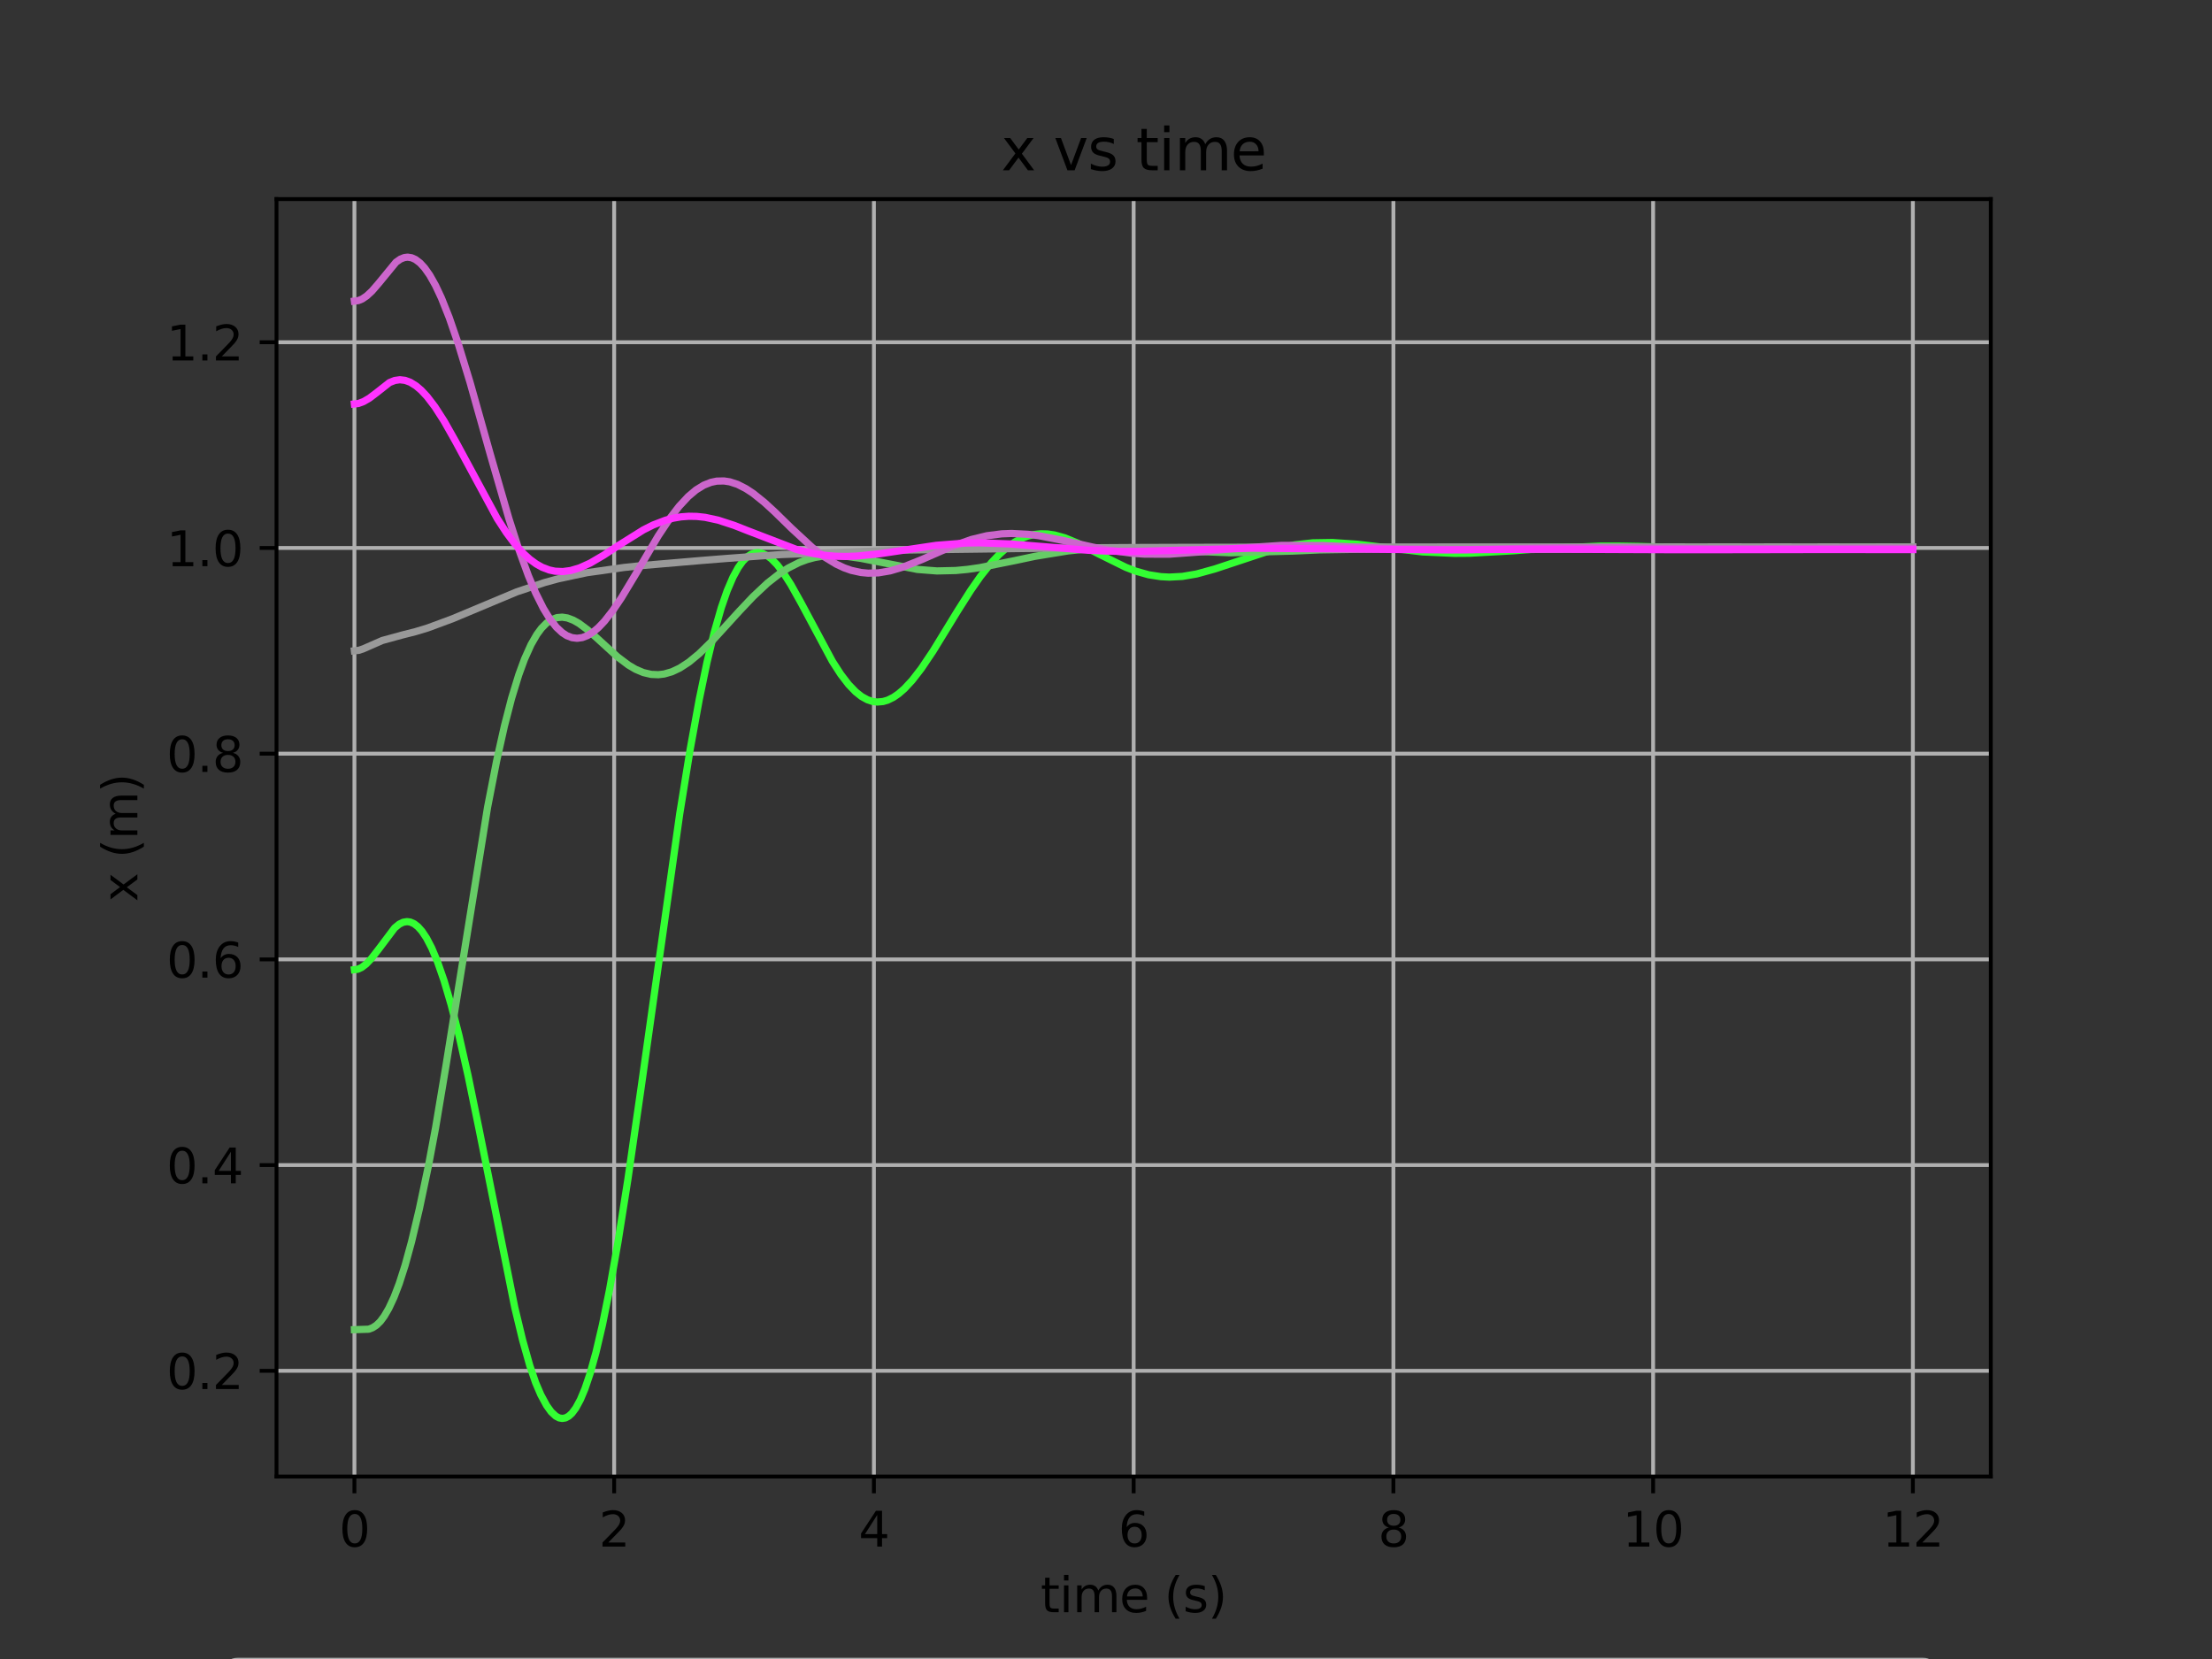 <?xml version="1.0" encoding="utf-8" standalone="no"?>
<!DOCTYPE svg PUBLIC "-//W3C//DTD SVG 1.1//EN"
  "http://www.w3.org/Graphics/SVG/1.1/DTD/svg11.dtd">
<svg xmlns:xlink="http://www.w3.org/1999/xlink" width="460.8pt" height="345.6pt" viewBox="0 0 460.8 345.6" xmlns="http://www.w3.org/2000/svg" version="1.1">
 <rect x="0" y="0" width="460.8" height="345.6" fill="#333333" stroke="none"/>
 <defs>
  <style type="text/css">*{stroke-linejoin: round; stroke-linecap: butt}</style>
 </defs>
 <g id="figure_1">
  <g id="patch_1">
   <path d="M 0 345.6 
L 460.8 345.6 
L 460.8 0 
L 0 0 
L 0 345.6 
z
" style="fill: none"/>
  </g>
  <g id="axes_1">
   <g id="patch_2">
    <path d="M 57.6 307.584 
L 414.72 307.584 
L 414.72 41.472 
L 57.6 41.472 
L 57.6 307.584 
z
" style="fill: none"/>
   </g>
   <g id="matplotlib.axis_1">
    <g id="xtick_1">
     <g id="line2d_1">
      <path d="M 73.833 307.584 
L 73.833 41.472 
" clip-path="url(#pf87a8d42e2)" style="fill: none; stroke: #b0b0b0; stroke-width: 0.8; stroke-linecap: square"/>
     </g>
     <g id="line2d_2">
      <defs>
       <path id="m5e82b998b4" d="M 0 0 
L 0 3.5 
" style="stroke: #000000; stroke-width: 0.8"/>
      </defs>
      <g>
       <use xlink:href="#m5e82b998b4" x="73.833" y="307.584" style="stroke: #000000; stroke-width: 0.8"/>
      </g>
     </g>
     <g id="text_1">
      <!-- 0 -->
      <g transform="translate(70.651 322.182) scale(0.1 -0.1)">
       <defs>
        <path id="DejaVuSans-30" d="M 2034 4250 
Q 1547 4250 1301 3770 
Q 1056 3291 1056 2328 
Q 1056 1369 1301 889 
Q 1547 409 2034 409 
Q 2525 409 2770 889 
Q 3016 1369 3016 2328 
Q 3016 3291 2770 3770 
Q 2525 4250 2034 4250 
z
M 2034 4750 
Q 2819 4750 3233 4129 
Q 3647 3509 3647 2328 
Q 3647 1150 3233 529 
Q 2819 -91 2034 -91 
Q 1250 -91 836 529 
Q 422 1150 422 2328 
Q 422 3509 836 4129 
Q 1250 4750 2034 4750 
z
" transform="scale(0.016)"/>
       </defs>
       <use xlink:href="#DejaVuSans-30"/>
      </g>
     </g>
    </g>
    <g id="xtick_2">
     <g id="line2d_3">
      <path d="M 127.942 307.584 
L 127.942 41.472 
" clip-path="url(#pf87a8d42e2)" style="fill: none; stroke: #b0b0b0; stroke-width: 0.8; stroke-linecap: square"/>
     </g>
     <g id="line2d_4">
      <g>
       <use xlink:href="#m5e82b998b4" x="127.942" y="307.584" style="stroke: #000000; stroke-width: 0.8"/>
      </g>
     </g>
     <g id="text_2">
      <!-- 2 -->
      <g transform="translate(124.761 322.182) scale(0.1 -0.1)">
       <defs>
        <path id="DejaVuSans-32" d="M 1228 531 
L 3431 531 
L 3431 0 
L 469 0 
L 469 531 
Q 828 903 1448 1529 
Q 2069 2156 2228 2338 
Q 2531 2678 2651 2914 
Q 2772 3150 2772 3378 
Q 2772 3750 2511 3984 
Q 2250 4219 1831 4219 
Q 1534 4219 1204 4116 
Q 875 4013 500 3803 
L 500 4441 
Q 881 4594 1212 4672 
Q 1544 4750 1819 4750 
Q 2544 4750 2975 4387 
Q 3406 4025 3406 3419 
Q 3406 3131 3298 2873 
Q 3191 2616 2906 2266 
Q 2828 2175 2409 1742 
Q 1991 1309 1228 531 
z
" transform="scale(0.016)"/>
       </defs>
       <use xlink:href="#DejaVuSans-32"/>
      </g>
     </g>
    </g>
    <g id="xtick_3">
     <g id="line2d_5">
      <path d="M 182.051 307.584 
L 182.051 41.472 
" clip-path="url(#pf87a8d42e2)" style="fill: none; stroke: #b0b0b0; stroke-width: 0.8; stroke-linecap: square"/>
     </g>
     <g id="line2d_6">
      <g>
       <use xlink:href="#m5e82b998b4" x="182.051" y="307.584" style="stroke: #000000; stroke-width: 0.8"/>
      </g>
     </g>
     <g id="text_3">
      <!-- 4 -->
      <g transform="translate(178.87 322.182) scale(0.1 -0.1)">
       <defs>
        <path id="DejaVuSans-34" d="M 2419 4116 
L 825 1625 
L 2419 1625 
L 2419 4116 
z
M 2253 4666 
L 3047 4666 
L 3047 1625 
L 3713 1625 
L 3713 1100 
L 3047 1100 
L 3047 0 
L 2419 0 
L 2419 1100 
L 313 1100 
L 313 1709 
L 2253 4666 
z
" transform="scale(0.016)"/>
       </defs>
       <use xlink:href="#DejaVuSans-34"/>
      </g>
     </g>
    </g>
    <g id="xtick_4">
     <g id="line2d_7">
      <path d="M 236.16 307.584 
L 236.16 41.472 
" clip-path="url(#pf87a8d42e2)" style="fill: none; stroke: #b0b0b0; stroke-width: 0.8; stroke-linecap: square"/>
     </g>
     <g id="line2d_8">
      <g>
       <use xlink:href="#m5e82b998b4" x="236.16" y="307.584" style="stroke: #000000; stroke-width: 0.8"/>
      </g>
     </g>
     <g id="text_4">
      <!-- 6 -->
      <g transform="translate(232.979 322.182) scale(0.1 -0.1)">
       <defs>
        <path id="DejaVuSans-36" d="M 2113 2584 
Q 1688 2584 1439 2293 
Q 1191 2003 1191 1497 
Q 1191 994 1439 701 
Q 1688 409 2113 409 
Q 2538 409 2786 701 
Q 3034 994 3034 1497 
Q 3034 2003 2786 2293 
Q 2538 2584 2113 2584 
z
M 3366 4563 
L 3366 3988 
Q 3128 4100 2886 4159 
Q 2644 4219 2406 4219 
Q 1781 4219 1451 3797 
Q 1122 3375 1075 2522 
Q 1259 2794 1537 2939 
Q 1816 3084 2150 3084 
Q 2853 3084 3261 2657 
Q 3669 2231 3669 1497 
Q 3669 778 3244 343 
Q 2819 -91 2113 -91 
Q 1303 -91 875 529 
Q 447 1150 447 2328 
Q 447 3434 972 4092 
Q 1497 4750 2381 4750 
Q 2619 4750 2861 4703 
Q 3103 4656 3366 4563 
z
" transform="scale(0.016)"/>
       </defs>
       <use xlink:href="#DejaVuSans-36"/>
      </g>
     </g>
    </g>
    <g id="xtick_5">
     <g id="line2d_9">
      <path d="M 290.269 307.584 
L 290.269 41.472 
" clip-path="url(#pf87a8d42e2)" style="fill: none; stroke: #b0b0b0; stroke-width: 0.8; stroke-linecap: square"/>
     </g>
     <g id="line2d_10">
      <g>
       <use xlink:href="#m5e82b998b4" x="290.269" y="307.584" style="stroke: #000000; stroke-width: 0.8"/>
      </g>
     </g>
     <g id="text_5">
      <!-- 8 -->
      <g transform="translate(287.088 322.182) scale(0.1 -0.1)">
       <defs>
        <path id="DejaVuSans-38" d="M 2034 2216 
Q 1584 2216 1326 1975 
Q 1069 1734 1069 1313 
Q 1069 891 1326 650 
Q 1584 409 2034 409 
Q 2484 409 2743 651 
Q 3003 894 3003 1313 
Q 3003 1734 2745 1975 
Q 2488 2216 2034 2216 
z
M 1403 2484 
Q 997 2584 770 2862 
Q 544 3141 544 3541 
Q 544 4100 942 4425 
Q 1341 4750 2034 4750 
Q 2731 4750 3128 4425 
Q 3525 4100 3525 3541 
Q 3525 3141 3298 2862 
Q 3072 2584 2669 2484 
Q 3125 2378 3379 2068 
Q 3634 1759 3634 1313 
Q 3634 634 3220 271 
Q 2806 -91 2034 -91 
Q 1263 -91 848 271 
Q 434 634 434 1313 
Q 434 1759 690 2068 
Q 947 2378 1403 2484 
z
M 1172 3481 
Q 1172 3119 1398 2916 
Q 1625 2713 2034 2713 
Q 2441 2713 2670 2916 
Q 2900 3119 2900 3481 
Q 2900 3844 2670 4047 
Q 2441 4250 2034 4250 
Q 1625 4250 1398 4047 
Q 1172 3844 1172 3481 
z
" transform="scale(0.016)"/>
       </defs>
       <use xlink:href="#DejaVuSans-38"/>
      </g>
     </g>
    </g>
    <g id="xtick_6">
     <g id="line2d_11">
      <path d="M 344.378 307.584 
L 344.378 41.472 
" clip-path="url(#pf87a8d42e2)" style="fill: none; stroke: #b0b0b0; stroke-width: 0.8; stroke-linecap: square"/>
     </g>
     <g id="line2d_12">
      <g>
       <use xlink:href="#m5e82b998b4" x="344.378" y="307.584" style="stroke: #000000; stroke-width: 0.8"/>
      </g>
     </g>
     <g id="text_6">
      <!-- 10 -->
      <g transform="translate(338.016 322.182) scale(0.1 -0.1)">
       <defs>
        <path id="DejaVuSans-31" d="M 794 531 
L 1825 531 
L 1825 4091 
L 703 3866 
L 703 4441 
L 1819 4666 
L 2450 4666 
L 2450 531 
L 3481 531 
L 3481 0 
L 794 0 
L 794 531 
z
" transform="scale(0.016)"/>
       </defs>
       <use xlink:href="#DejaVuSans-31"/>
       <use xlink:href="#DejaVuSans-30" x="63.623"/>
      </g>
     </g>
    </g>
    <g id="xtick_7">
     <g id="line2d_13">
      <path d="M 398.487 307.584 
L 398.487 41.472 
" clip-path="url(#pf87a8d42e2)" style="fill: none; stroke: #b0b0b0; stroke-width: 0.8; stroke-linecap: square"/>
     </g>
     <g id="line2d_14">
      <g>
       <use xlink:href="#m5e82b998b4" x="398.487" y="307.584" style="stroke: #000000; stroke-width: 0.8"/>
      </g>
     </g>
     <g id="text_7">
      <!-- 12 -->
      <g transform="translate(392.125 322.182) scale(0.1 -0.1)">
       <use xlink:href="#DejaVuSans-31"/>
       <use xlink:href="#DejaVuSans-32" x="63.623"/>
      </g>
     </g>
    </g>
    <g id="text_8">
     <!-- time (s) -->
     <g transform="translate(216.769 335.861) scale(0.1 -0.1)">
      <defs>
       <path id="DejaVuSans-74" d="M 1172 4494 
L 1172 3500 
L 2356 3500 
L 2356 3053 
L 1172 3053 
L 1172 1153 
Q 1172 725 1289 603 
Q 1406 481 1766 481 
L 2356 481 
L 2356 0 
L 1766 0 
Q 1100 0 847 248 
Q 594 497 594 1153 
L 594 3053 
L 172 3053 
L 172 3500 
L 594 3500 
L 594 4494 
L 1172 4494 
z
" transform="scale(0.016)"/>
       <path id="DejaVuSans-69" d="M 603 3500 
L 1178 3500 
L 1178 0 
L 603 0 
L 603 3500 
z
M 603 4863 
L 1178 4863 
L 1178 4134 
L 603 4134 
L 603 4863 
z
" transform="scale(0.016)"/>
       <path id="DejaVuSans-6d" d="M 3328 2828 
Q 3544 3216 3844 3400 
Q 4144 3584 4550 3584 
Q 5097 3584 5394 3201 
Q 5691 2819 5691 2113 
L 5691 0 
L 5113 0 
L 5113 2094 
Q 5113 2597 4934 2840 
Q 4756 3084 4391 3084 
Q 3944 3084 3684 2787 
Q 3425 2491 3425 1978 
L 3425 0 
L 2847 0 
L 2847 2094 
Q 2847 2600 2669 2842 
Q 2491 3084 2119 3084 
Q 1678 3084 1418 2786 
Q 1159 2488 1159 1978 
L 1159 0 
L 581 0 
L 581 3500 
L 1159 3500 
L 1159 2956 
Q 1356 3278 1631 3431 
Q 1906 3584 2284 3584 
Q 2666 3584 2933 3390 
Q 3200 3197 3328 2828 
z
" transform="scale(0.016)"/>
       <path id="DejaVuSans-65" d="M 3597 1894 
L 3597 1613 
L 953 1613 
Q 991 1019 1311 708 
Q 1631 397 2203 397 
Q 2534 397 2845 478 
Q 3156 559 3463 722 
L 3463 178 
Q 3153 47 2828 -22 
Q 2503 -91 2169 -91 
Q 1331 -91 842 396 
Q 353 884 353 1716 
Q 353 2575 817 3079 
Q 1281 3584 2069 3584 
Q 2775 3584 3186 3129 
Q 3597 2675 3597 1894 
z
M 3022 2063 
Q 3016 2534 2758 2815 
Q 2500 3097 2075 3097 
Q 1594 3097 1305 2825 
Q 1016 2553 972 2059 
L 3022 2063 
z
" transform="scale(0.016)"/>
       <path id="DejaVuSans-20" transform="scale(0.016)"/>
       <path id="DejaVuSans-28" d="M 1984 4856 
Q 1566 4138 1362 3434 
Q 1159 2731 1159 2009 
Q 1159 1288 1364 580 
Q 1569 -128 1984 -844 
L 1484 -844 
Q 1016 -109 783 600 
Q 550 1309 550 2009 
Q 550 2706 781 3412 
Q 1013 4119 1484 4856 
L 1984 4856 
z
" transform="scale(0.016)"/>
       <path id="DejaVuSans-73" d="M 2834 3397 
L 2834 2853 
Q 2591 2978 2328 3040 
Q 2066 3103 1784 3103 
Q 1356 3103 1142 2972 
Q 928 2841 928 2578 
Q 928 2378 1081 2264 
Q 1234 2150 1697 2047 
L 1894 2003 
Q 2506 1872 2764 1633 
Q 3022 1394 3022 966 
Q 3022 478 2636 193 
Q 2250 -91 1575 -91 
Q 1294 -91 989 -36 
Q 684 19 347 128 
L 347 722 
Q 666 556 975 473 
Q 1284 391 1588 391 
Q 1994 391 2212 530 
Q 2431 669 2431 922 
Q 2431 1156 2273 1281 
Q 2116 1406 1581 1522 
L 1381 1569 
Q 847 1681 609 1914 
Q 372 2147 372 2553 
Q 372 3047 722 3315 
Q 1072 3584 1716 3584 
Q 2034 3584 2315 3537 
Q 2597 3491 2834 3397 
z
" transform="scale(0.016)"/>
       <path id="DejaVuSans-29" d="M 513 4856 
L 1013 4856 
Q 1481 4119 1714 3412 
Q 1947 2706 1947 2009 
Q 1947 1309 1714 600 
Q 1481 -109 1013 -844 
L 513 -844 
Q 928 -128 1133 580 
Q 1338 1288 1338 2009 
Q 1338 2731 1133 3434 
Q 928 4138 513 4856 
z
" transform="scale(0.016)"/>
      </defs>
      <use xlink:href="#DejaVuSans-74"/>
      <use xlink:href="#DejaVuSans-69" x="39.209"/>
      <use xlink:href="#DejaVuSans-6d" x="66.992"/>
      <use xlink:href="#DejaVuSans-65" x="164.404"/>
      <use xlink:href="#DejaVuSans-20" x="225.928"/>
      <use xlink:href="#DejaVuSans-28" x="257.715"/>
      <use xlink:href="#DejaVuSans-73" x="296.729"/>
      <use xlink:href="#DejaVuSans-29" x="348.828"/>
     </g>
    </g>
   </g>
   <g id="matplotlib.axis_2">
    <g id="ytick_1">
     <g id="line2d_15">
      <path d="M 57.6 285.565 
L 414.72 285.565 
" clip-path="url(#pf87a8d42e2)" style="fill: none; stroke: #b0b0b0; stroke-width: 0.8; stroke-linecap: square"/>
     </g>
     <g id="line2d_16">
      <defs>
       <path id="m54850ed440" d="M 0 0 
L -3.5 0 
" style="stroke: #000000; stroke-width: 0.8"/>
      </defs>
      <g>
       <use xlink:href="#m54850ed440" x="57.6" y="285.565" style="stroke: #000000; stroke-width: 0.8"/>
      </g>
     </g>
     <g id="text_9">
      <!-- 0.2 -->
      <g transform="translate(34.697 289.364) scale(0.1 -0.1)">
       <defs>
        <path id="DejaVuSans-2e" d="M 684 794 
L 1344 794 
L 1344 0 
L 684 0 
L 684 794 
z
" transform="scale(0.016)"/>
       </defs>
       <use xlink:href="#DejaVuSans-30"/>
       <use xlink:href="#DejaVuSans-2e" x="63.623"/>
       <use xlink:href="#DejaVuSans-32" x="95.41"/>
      </g>
     </g>
    </g>
    <g id="ytick_2">
     <g id="line2d_17">
      <path d="M 57.6 242.711 
L 414.72 242.711 
" clip-path="url(#pf87a8d42e2)" style="fill: none; stroke: #b0b0b0; stroke-width: 0.8; stroke-linecap: square"/>
     </g>
     <g id="line2d_18">
      <g>
       <use xlink:href="#m54850ed440" x="57.6" y="242.711" style="stroke: #000000; stroke-width: 0.8"/>
      </g>
     </g>
     <g id="text_10">
      <!-- 0.4 -->
      <g transform="translate(34.697 246.511) scale(0.1 -0.1)">
       <use xlink:href="#DejaVuSans-30"/>
       <use xlink:href="#DejaVuSans-2e" x="63.623"/>
       <use xlink:href="#DejaVuSans-34" x="95.41"/>
      </g>
     </g>
    </g>
    <g id="ytick_3">
     <g id="line2d_19">
      <path d="M 57.6 199.858 
L 414.72 199.858 
" clip-path="url(#pf87a8d42e2)" style="fill: none; stroke: #b0b0b0; stroke-width: 0.8; stroke-linecap: square"/>
     </g>
     <g id="line2d_20">
      <g>
       <use xlink:href="#m54850ed440" x="57.6" y="199.858" style="stroke: #000000; stroke-width: 0.8"/>
      </g>
     </g>
     <g id="text_11">
      <!-- 0.6 -->
      <g transform="translate(34.697 203.657) scale(0.1 -0.1)">
       <use xlink:href="#DejaVuSans-30"/>
       <use xlink:href="#DejaVuSans-2e" x="63.623"/>
       <use xlink:href="#DejaVuSans-36" x="95.41"/>
      </g>
     </g>
    </g>
    <g id="ytick_4">
     <g id="line2d_21">
      <path d="M 57.6 157.004 
L 414.72 157.004 
" clip-path="url(#pf87a8d42e2)" style="fill: none; stroke: #b0b0b0; stroke-width: 0.8; stroke-linecap: square"/>
     </g>
     <g id="line2d_22">
      <g>
       <use xlink:href="#m54850ed440" x="57.6" y="157.004" style="stroke: #000000; stroke-width: 0.8"/>
      </g>
     </g>
     <g id="text_12">
      <!-- 0.8 -->
      <g transform="translate(34.697 160.803) scale(0.1 -0.1)">
       <use xlink:href="#DejaVuSans-30"/>
       <use xlink:href="#DejaVuSans-2e" x="63.623"/>
       <use xlink:href="#DejaVuSans-38" x="95.41"/>
      </g>
     </g>
    </g>
    <g id="ytick_5">
     <g id="line2d_23">
      <path d="M 57.6 114.15 
L 414.72 114.15 
" clip-path="url(#pf87a8d42e2)" style="fill: none; stroke: #b0b0b0; stroke-width: 0.8; stroke-linecap: square"/>
     </g>
     <g id="line2d_24">
      <g>
       <use xlink:href="#m54850ed440" x="57.6" y="114.15" style="stroke: #000000; stroke-width: 0.8"/>
      </g>
     </g>
     <g id="text_13">
      <!-- 1.0 -->
      <g transform="translate(34.697 117.949) scale(0.1 -0.1)">
       <use xlink:href="#DejaVuSans-31"/>
       <use xlink:href="#DejaVuSans-2e" x="63.623"/>
       <use xlink:href="#DejaVuSans-30" x="95.41"/>
      </g>
     </g>
    </g>
    <g id="ytick_6">
     <g id="line2d_25">
      <path d="M 57.6 71.296 
L 414.72 71.296 
" clip-path="url(#pf87a8d42e2)" style="fill: none; stroke: #b0b0b0; stroke-width: 0.8; stroke-linecap: square"/>
     </g>
     <g id="line2d_26">
      <g>
       <use xlink:href="#m54850ed440" x="57.6" y="71.296" style="stroke: #000000; stroke-width: 0.8"/>
      </g>
     </g>
     <g id="text_14">
      <!-- 1.2 -->
      <g transform="translate(34.697 75.095) scale(0.1 -0.1)">
       <use xlink:href="#DejaVuSans-31"/>
       <use xlink:href="#DejaVuSans-2e" x="63.623"/>
       <use xlink:href="#DejaVuSans-32" x="95.41"/>
      </g>
     </g>
    </g>
    <g id="text_15">
     <!-- x (m) -->
     <g transform="translate(28.617 187.848) rotate(-90) scale(0.1 -0.1)">
      <defs>
       <path id="DejaVuSans-78" d="M 3513 3500 
L 2247 1797 
L 3578 0 
L 2900 0 
L 1881 1375 
L 863 0 
L 184 0 
L 1544 1831 
L 300 3500 
L 978 3500 
L 1906 2253 
L 2834 3500 
L 3513 3500 
z
" transform="scale(0.016)"/>
      </defs>
      <use xlink:href="#DejaVuSans-78"/>
      <use xlink:href="#DejaVuSans-20" x="59.18"/>
      <use xlink:href="#DejaVuSans-28" x="90.967"/>
      <use xlink:href="#DejaVuSans-6d" x="129.98"/>
      <use xlink:href="#DejaVuSans-29" x="227.393"/>
     </g>
    </g>
   </g>
   <g id="line2d_27">
    <path d="M 73.833 202 
L 74.509 201.915 
L 75.321 201.553 
L 76.268 200.832 
L 77.35 199.701 
L 78.838 197.789 
L 82.22 193.294 
L 83.167 192.522 
L 83.978 192.124 
L 84.79 191.99 
L 85.466 192.078 
L 86.278 192.439 
L 87.089 193.073 
L 87.901 193.986 
L 88.848 195.403 
L 89.93 197.477 
L 91.148 200.378 
L 92.5 204.276 
L 93.988 209.337 
L 95.612 215.698 
L 97.505 224.071 
L 99.805 235.267 
L 107.245 272.415 
L 108.868 279.155 
L 110.356 284.446 
L 111.574 288.014 
L 112.656 290.551 
L 113.873 292.794 
L 114.82 294.11 
L 115.767 294.998 
L 116.444 295.366 
L 117.12 295.488 
L 117.796 295.38 
L 118.473 295.017 
L 119.149 294.4 
L 119.961 293.313 
L 120.908 291.564 
L 121.855 289.306 
L 122.937 286.103 
L 124.154 281.726 
L 125.507 275.954 
L 126.995 268.584 
L 128.753 258.638 
L 130.783 245.803 
L 133.488 227.072 
L 141.604 169.501 
L 143.769 156.131 
L 145.663 145.734 
L 147.286 137.937 
L 148.774 131.766 
L 150.262 126.579 
L 151.479 123.068 
L 152.697 120.228 
L 153.779 118.249 
L 154.726 116.926 
L 155.673 115.981 
L 156.484 115.452 
L 157.296 115.172 
L 157.972 115.119 
L 158.784 115.265 
L 159.731 115.704 
L 160.678 116.401 
L 161.895 117.647 
L 163.113 119.224 
L 164.736 121.746 
L 166.9 125.623 
L 173.393 137.749 
L 175.152 140.477 
L 176.775 142.591 
L 178.263 144.134 
L 179.481 145.097 
L 180.698 145.768 
L 181.78 146.123 
L 182.727 146.245 
L 183.945 146.14 
L 184.892 145.868 
L 186.109 145.27 
L 187.191 144.526 
L 188.409 143.467 
L 190.032 141.719 
L 191.926 139.274 
L 194.361 135.653 
L 199.501 127.258 
L 202.207 123 
L 204.236 120.089 
L 206.535 117.211 
L 208.159 115.492 
L 209.647 114.161 
L 211.405 112.914 
L 212.758 112.189 
L 214.111 111.667 
L 215.463 111.341 
L 216.816 111.2 
L 218.169 111.231 
L 219.657 111.442 
L 221.821 112.039 
L 224.527 113.15 
L 228.991 115.45 
L 234.537 118.188 
L 236.566 118.97 
L 239.271 119.733 
L 241.841 120.131 
L 243.6 120.223 
L 246.305 120.078 
L 249.281 119.57 
L 253.069 118.525 
L 265.649 114.354 
L 269.708 113.501 
L 273.495 113.079 
L 277.553 113.011 
L 282.694 113.369 
L 296.356 114.971 
L 302.985 115.271 
L 306.096 115.25 
L 315.295 114.735 
L 320.841 114.309 
L 333.421 113.762 
L 337.209 113.762 
L 341.267 113.829 
L 345.731 113.949 
L 351.277 114.119 
L 374.273 114.196 
L 379.82 114.101 
L 386.177 114.018 
L 390.912 113.982 
L 397.811 113.984 
L 398.487 113.984 
L 398.487 113.984 
" clip-path="url(#pf87a8d42e2)" style="fill: none; stroke: #33ff33; stroke-width: 1.5; stroke-linecap: square"/>
   </g>
   <g id="line2d_28">
    <path d="M 73.833 276.994 
L 76.809 276.899 
L 77.62 276.594 
L 78.432 276.062 
L 79.244 275.264 
L 80.055 274.17 
L 81.002 272.549 
L 82.084 270.228 
L 83.167 267.398 
L 84.384 263.604 
L 85.737 258.665 
L 87.36 251.834 
L 89.254 242.847 
L 90.742 234.928 
L 92.906 221.989 
L 101.564 168.197 
L 103.457 158.507 
L 105.081 151.236 
L 106.569 145.473 
L 108.057 140.607 
L 109.274 137.283 
L 110.627 134.276 
L 111.844 132.163 
L 112.791 130.88 
L 113.873 129.786 
L 114.956 129.057 
L 116.038 128.662 
L 117.12 128.565 
L 118.202 128.732 
L 119.42 129.192 
L 120.637 129.882 
L 122.396 131.197 
L 124.425 132.99 
L 128.618 136.815 
L 130.918 138.548 
L 132.406 139.425 
L 134.029 140.11 
L 135.652 140.488 
L 137.14 140.552 
L 138.358 140.408 
L 139.981 139.939 
L 141.604 139.173 
L 143.498 137.943 
L 145.663 136.159 
L 148.368 133.507 
L 154.049 127.277 
L 156.89 124.273 
L 159.866 121.479 
L 162.436 119.469 
L 164.195 118.335 
L 166.495 117.176 
L 168.118 116.571 
L 169.741 116.139 
L 171.364 115.867 
L 173.123 115.736 
L 175.828 115.824 
L 179.345 116.32 
L 191.114 118.623 
L 195.172 118.935 
L 199.095 118.847 
L 201.53 118.615 
L 204.1 118.248 
L 211.405 116.782 
L 215.599 115.894 
L 222.497 114.766 
L 225.338 114.476 
L 231.155 114.236 
L 234.266 114.265 
L 256.316 115.15 
L 269.302 114.8 
L 274.848 114.553 
L 294.598 114.238 
L 301.497 114.328 
L 307.313 114.404 
L 312.319 114.451 
L 319.488 114.457 
L 324.493 114.431 
L 330.31 114.377 
L 336.127 114.328 
L 341.402 114.29 
L 347.489 114.275 
L 352.765 114.275 
L 358.582 114.294 
L 364.128 114.311 
L 369.674 114.329 
L 375.491 114.334 
L 380.767 114.335 
L 386.583 114.323 
L 392.129 114.315 
L 397.676 114.303 
L 398.487 114.302 
L 398.487 114.302 
" clip-path="url(#pf87a8d42e2)" style="fill: none; stroke: #66cc66; stroke-width: 1.5; stroke-linecap: square"/>
   </g>
   <g id="line2d_29">
    <path d="M 73.833 135.577 
L 74.78 135.47 
L 75.727 135.139 
L 79.649 133.42 
L 83.843 132.271 
L 86.548 131.586 
L 89.119 130.807 
L 94.259 128.902 
L 107.651 123.295 
L 113.468 121.347 
L 116.308 120.57 
L 122.26 119.305 
L 129.971 118.215 
L 133.894 117.802 
L 146.204 116.748 
L 151.479 116.328 
L 158.108 115.837 
L 162.842 115.52 
L 186.921 114.616 
L 193.279 114.519 
L 198.554 114.446 
L 204.1 114.378 
L 209.647 114.305 
L 215.193 114.239 
L 220.604 114.179 
L 225.879 114.125 
L 231.696 114.084 
L 236.972 114.053 
L 242.788 114.035 
L 248.335 114.018 
L 253.881 114.011 
L 259.427 113.998 
L 264.973 113.991 
L 270.519 113.977 
L 276.065 113.969 
L 281.612 113.957 
L 287.158 113.951 
L 292.704 113.943 
L 298.25 113.942 
L 303.796 113.937 
L 309.343 113.939 
L 314.889 113.935 
L 320.435 113.937 
L 325.981 113.933 
L 331.527 113.934 
L 337.073 113.93 
L 342.62 113.931 
L 348.166 113.928 
L 353.712 113.93 
L 359.258 113.927 
L 364.804 113.93 
L 370.351 113.928 
L 375.897 113.93 
L 381.443 113.928 
L 386.989 113.931 
L 392.535 113.928 
L 398.081 113.931 
L 398.487 113.928 
L 398.487 113.928 
" clip-path="url(#pf87a8d42e2)" style="fill: none; stroke: #999999; stroke-width: 1.5; stroke-linecap: square"/>
   </g>
   <g id="line2d_30">
    <path d="M 73.833 62.725 
L 74.644 62.62 
L 75.456 62.284 
L 76.403 61.642 
L 77.485 60.637 
L 78.838 59.075 
L 82.49 54.627 
L 83.437 53.963 
L 84.249 53.649 
L 84.925 53.568 
L 85.737 53.693 
L 86.548 54.054 
L 87.495 54.771 
L 88.442 55.791 
L 89.524 57.323 
L 90.742 59.49 
L 91.959 62.086 
L 93.583 66.16 
L 95.476 71.662 
L 97.911 79.629 
L 102.105 94.522 
L 106.028 108.086 
L 108.057 114.398 
L 110.086 119.964 
L 111.574 123.493 
L 113.197 126.739 
L 114.55 128.938 
L 115.903 130.659 
L 117.12 131.794 
L 118.067 132.415 
L 119.149 132.838 
L 120.231 132.968 
L 121.313 132.817 
L 122.396 132.399 
L 123.613 131.629 
L 124.695 130.705 
L 125.913 129.423 
L 127.671 127.177 
L 129.43 124.571 
L 132.406 119.638 
L 137.14 111.614 
L 139.711 107.756 
L 141.469 105.48 
L 143.363 103.443 
L 144.986 102.074 
L 146.609 101.071 
L 148.097 100.481 
L 149.315 100.224 
L 150.803 100.191 
L 152.02 100.374 
L 153.644 100.901 
L 155.402 101.799 
L 156.89 102.779 
L 159.19 104.623 
L 161.354 106.606 
L 164.871 110.043 
L 169.2 114.041 
L 171.905 116.121 
L 174.205 117.521 
L 175.828 118.284 
L 177.316 118.813 
L 179.345 119.261 
L 180.833 119.403 
L 182.998 119.336 
L 185.433 118.922 
L 188.138 118.123 
L 191.926 116.61 
L 198.284 113.828 
L 202.342 112.389 
L 205.588 111.603 
L 208.7 111.205 
L 210.729 111.128 
L 214.111 111.302 
L 216.41 111.594 
L 221.821 112.658 
L 227.503 113.939 
L 230.614 114.552 
L 235.889 115.261 
L 238.46 115.435 
L 243.6 115.446 
L 250.634 114.931 
L 257.263 114.251 
L 267.002 113.611 
L 275.66 113.658 
L 290.675 114.354 
L 305.284 114.5 
L 313.265 114.33 
L 319.353 114.199 
L 324.087 114.126 
L 334.774 114.117 
L 339.779 114.161 
L 345.325 114.226 
L 351.412 114.281 
L 356.417 114.309 
L 362.775 114.307 
L 368.051 114.29 
L 373.868 114.256 
L 379.684 114.231 
L 384.96 114.213 
L 390.777 114.212 
L 396.052 114.217 
L 398.487 114.222 
L 398.487 114.222 
" clip-path="url(#pf87a8d42e2)" style="fill: none; stroke: #cc66cc; stroke-width: 1.5; stroke-linecap: square"/>
   </g>
   <g id="line2d_31">
    <path d="M 73.833 84.152 
L 74.644 84.058 
L 75.727 83.657 
L 76.944 82.95 
L 78.432 81.824 
L 81.137 79.695 
L 82.22 79.258 
L 83.302 79.106 
L 84.384 79.233 
L 85.466 79.631 
L 86.684 80.389 
L 87.766 81.316 
L 88.983 82.62 
L 90.607 84.749 
L 92.5 87.694 
L 94.935 92.004 
L 103.593 108.032 
L 105.487 110.946 
L 107.245 113.298 
L 109.004 115.262 
L 110.356 116.497 
L 111.709 117.487 
L 112.927 118.17 
L 114.415 118.735 
L 115.632 118.995 
L 117.255 119.064 
L 118.879 118.848 
L 120.772 118.284 
L 122.937 117.306 
L 125.777 115.643 
L 128.753 113.68 
L 134.029 110.384 
L 136.058 109.363 
L 138.628 108.376 
L 140.252 107.944 
L 141.875 107.668 
L 143.498 107.548 
L 145.121 107.579 
L 146.88 107.769 
L 149.585 108.35 
L 152.967 109.453 
L 155.673 110.522 
L 165.953 114.467 
L 169.606 115.343 
L 171.77 115.675 
L 173.935 115.865 
L 176.099 115.921 
L 178.399 115.851 
L 183.268 115.355 
L 195.037 113.601 
L 201.124 113.126 
L 203.965 113.072 
L 210.458 113.313 
L 226.691 114.631 
L 230.208 114.787 
L 233.725 114.86 
L 237.377 114.855 
L 260.78 114.201 
L 301.497 114.555 
L 307.313 114.504 
L 313.13 114.461 
L 318.406 114.431 
L 324.764 114.427 
L 330.039 114.436 
L 335.856 114.463 
L 341.402 114.485 
L 346.678 114.505 
L 352.495 114.51 
L 357.77 114.511 
L 363.587 114.5 
L 369.133 114.492 
L 374.679 114.481 
L 380.496 114.479 
L 386.042 114.477 
L 391.588 114.484 
L 397.135 114.487 
L 398.487 114.488 
L 398.487 114.488 
" clip-path="url(#pf87a8d42e2)" style="fill: none; stroke: #ff33ff; stroke-width: 1.5; stroke-linecap: square"/>
   </g>
   <g id="patch_3">
    <path d="M 57.6 307.584 
L 57.6 41.472 
" style="fill: none; stroke: #000000; stroke-width: 0.8; stroke-linejoin: miter; stroke-linecap: square"/>
   </g>
   <g id="patch_4">
    <path d="M 414.72 307.584 
L 414.72 41.472 
" style="fill: none; stroke: #000000; stroke-width: 0.8; stroke-linejoin: miter; stroke-linecap: square"/>
   </g>
   <g id="patch_5">
    <path d="M 57.6 307.584 
L 414.72 307.584 
" style="fill: none; stroke: #000000; stroke-width: 0.8; stroke-linejoin: miter; stroke-linecap: square"/>
   </g>
   <g id="patch_6">
    <path d="M 57.6 41.472 
L 414.72 41.472 
" style="fill: none; stroke: #000000; stroke-width: 0.8; stroke-linejoin: miter; stroke-linecap: square"/>
   </g>
   <g id="text_16">
    <!-- x vs time -->
    <g transform="translate(208.563 35.472) scale(0.12 -0.12)">
     <defs>
      <path id="DejaVuSans-76" d="M 191 3500 
L 800 3500 
L 1894 563 
L 2988 3500 
L 3597 3500 
L 2284 0 
L 1503 0 
L 191 3500 
z
" transform="scale(0.016)"/>
     </defs>
     <use xlink:href="#DejaVuSans-78"/>
     <use xlink:href="#DejaVuSans-20" x="59.18"/>
     <use xlink:href="#DejaVuSans-76" x="90.967"/>
     <use xlink:href="#DejaVuSans-73" x="150.146"/>
     <use xlink:href="#DejaVuSans-20" x="202.246"/>
     <use xlink:href="#DejaVuSans-74" x="234.033"/>
     <use xlink:href="#DejaVuSans-69" x="273.242"/>
     <use xlink:href="#DejaVuSans-6d" x="301.025"/>
     <use xlink:href="#DejaVuSans-65" x="398.438"/>
    </g>
   </g>
   <g id="legend_1">
    <g id="patch_7">
     <path d="M 49.481 423.629 
L 400.578 423.629 
Q 402.578 423.629 402.578 421.629 
L 402.578 347.848 
Q 402.578 345.848 400.578 345.848 
L 49.481 345.848 
Q 47.481 345.848 47.481 347.848 
L 47.481 421.629 
Q 47.481 423.629 49.481 423.629 
z
" style="fill: #ffffff; opacity: 0.8; stroke: #cccccc; stroke-linejoin: miter"/>
    </g>
    <g id="line2d_32">
     <path style="fill: none; stroke: #33ff33; stroke-width: 1.5; stroke-linecap: square"/>
    </g>
    <g id="text_17">
     <!-- Var1: x_init = 0.59, l_init = 1.62, theta_init = -39.79, mc = 1.44 -->
     <g transform="translate(79.481 357.446) scale(0.1 -0.1)">
      <defs>
       <path id="DejaVuSans-56" d="M 1831 0 
L 50 4666 
L 709 4666 
L 2188 738 
L 3669 4666 
L 4325 4666 
L 2547 0 
L 1831 0 
z
" transform="scale(0.016)"/>
       <path id="DejaVuSans-61" d="M 2194 1759 
Q 1497 1759 1228 1600 
Q 959 1441 959 1056 
Q 959 750 1161 570 
Q 1363 391 1709 391 
Q 2188 391 2477 730 
Q 2766 1069 2766 1631 
L 2766 1759 
L 2194 1759 
z
M 3341 1997 
L 3341 0 
L 2766 0 
L 2766 531 
Q 2569 213 2275 61 
Q 1981 -91 1556 -91 
Q 1019 -91 701 211 
Q 384 513 384 1019 
Q 384 1609 779 1909 
Q 1175 2209 1959 2209 
L 2766 2209 
L 2766 2266 
Q 2766 2663 2505 2880 
Q 2244 3097 1772 3097 
Q 1472 3097 1187 3025 
Q 903 2953 641 2809 
L 641 3341 
Q 956 3463 1253 3523 
Q 1550 3584 1831 3584 
Q 2591 3584 2966 3190 
Q 3341 2797 3341 1997 
z
" transform="scale(0.016)"/>
       <path id="DejaVuSans-72" d="M 2631 2963 
Q 2534 3019 2420 3045 
Q 2306 3072 2169 3072 
Q 1681 3072 1420 2755 
Q 1159 2438 1159 1844 
L 1159 0 
L 581 0 
L 581 3500 
L 1159 3500 
L 1159 2956 
Q 1341 3275 1631 3429 
Q 1922 3584 2338 3584 
Q 2397 3584 2469 3576 
Q 2541 3569 2628 3553 
L 2631 2963 
z
" transform="scale(0.016)"/>
       <path id="DejaVuSans-3a" d="M 750 794 
L 1409 794 
L 1409 0 
L 750 0 
L 750 794 
z
M 750 3309 
L 1409 3309 
L 1409 2516 
L 750 2516 
L 750 3309 
z
" transform="scale(0.016)"/>
       <path id="DejaVuSans-5f" d="M 3263 -1063 
L 3263 -1509 
L -63 -1509 
L -63 -1063 
L 3263 -1063 
z
" transform="scale(0.016)"/>
       <path id="DejaVuSans-6e" d="M 3513 2113 
L 3513 0 
L 2938 0 
L 2938 2094 
Q 2938 2591 2744 2837 
Q 2550 3084 2163 3084 
Q 1697 3084 1428 2787 
Q 1159 2491 1159 1978 
L 1159 0 
L 581 0 
L 581 3500 
L 1159 3500 
L 1159 2956 
Q 1366 3272 1645 3428 
Q 1925 3584 2291 3584 
Q 2894 3584 3203 3211 
Q 3513 2838 3513 2113 
z
" transform="scale(0.016)"/>
       <path id="DejaVuSans-3d" d="M 678 2906 
L 4684 2906 
L 4684 2381 
L 678 2381 
L 678 2906 
z
M 678 1631 
L 4684 1631 
L 4684 1100 
L 678 1100 
L 678 1631 
z
" transform="scale(0.016)"/>
       <path id="DejaVuSans-35" d="M 691 4666 
L 3169 4666 
L 3169 4134 
L 1269 4134 
L 1269 2991 
Q 1406 3038 1543 3061 
Q 1681 3084 1819 3084 
Q 2600 3084 3056 2656 
Q 3513 2228 3513 1497 
Q 3513 744 3044 326 
Q 2575 -91 1722 -91 
Q 1428 -91 1123 -41 
Q 819 9 494 109 
L 494 744 
Q 775 591 1075 516 
Q 1375 441 1709 441 
Q 2250 441 2565 725 
Q 2881 1009 2881 1497 
Q 2881 1984 2565 2268 
Q 2250 2553 1709 2553 
Q 1456 2553 1204 2497 
Q 953 2441 691 2322 
L 691 4666 
z
" transform="scale(0.016)"/>
       <path id="DejaVuSans-39" d="M 703 97 
L 703 672 
Q 941 559 1184 500 
Q 1428 441 1663 441 
Q 2288 441 2617 861 
Q 2947 1281 2994 2138 
Q 2813 1869 2534 1725 
Q 2256 1581 1919 1581 
Q 1219 1581 811 2004 
Q 403 2428 403 3163 
Q 403 3881 828 4315 
Q 1253 4750 1959 4750 
Q 2769 4750 3195 4129 
Q 3622 3509 3622 2328 
Q 3622 1225 3098 567 
Q 2575 -91 1691 -91 
Q 1453 -91 1209 -44 
Q 966 3 703 97 
z
M 1959 2075 
Q 2384 2075 2632 2365 
Q 2881 2656 2881 3163 
Q 2881 3666 2632 3958 
Q 2384 4250 1959 4250 
Q 1534 4250 1286 3958 
Q 1038 3666 1038 3163 
Q 1038 2656 1286 2365 
Q 1534 2075 1959 2075 
z
" transform="scale(0.016)"/>
       <path id="DejaVuSans-2c" d="M 750 794 
L 1409 794 
L 1409 256 
L 897 -744 
L 494 -744 
L 750 256 
L 750 794 
z
" transform="scale(0.016)"/>
       <path id="DejaVuSans-6c" d="M 603 4863 
L 1178 4863 
L 1178 0 
L 603 0 
L 603 4863 
z
" transform="scale(0.016)"/>
       <path id="DejaVuSans-68" d="M 3513 2113 
L 3513 0 
L 2938 0 
L 2938 2094 
Q 2938 2591 2744 2837 
Q 2550 3084 2163 3084 
Q 1697 3084 1428 2787 
Q 1159 2491 1159 1978 
L 1159 0 
L 581 0 
L 581 4863 
L 1159 4863 
L 1159 2956 
Q 1366 3272 1645 3428 
Q 1925 3584 2291 3584 
Q 2894 3584 3203 3211 
Q 3513 2838 3513 2113 
z
" transform="scale(0.016)"/>
       <path id="DejaVuSans-2d" d="M 313 2009 
L 1997 2009 
L 1997 1497 
L 313 1497 
L 313 2009 
z
" transform="scale(0.016)"/>
       <path id="DejaVuSans-33" d="M 2597 2516 
Q 3050 2419 3304 2112 
Q 3559 1806 3559 1356 
Q 3559 666 3084 287 
Q 2609 -91 1734 -91 
Q 1441 -91 1130 -33 
Q 819 25 488 141 
L 488 750 
Q 750 597 1062 519 
Q 1375 441 1716 441 
Q 2309 441 2620 675 
Q 2931 909 2931 1356 
Q 2931 1769 2642 2001 
Q 2353 2234 1838 2234 
L 1294 2234 
L 1294 2753 
L 1863 2753 
Q 2328 2753 2575 2939 
Q 2822 3125 2822 3475 
Q 2822 3834 2567 4026 
Q 2313 4219 1838 4219 
Q 1578 4219 1281 4162 
Q 984 4106 628 3988 
L 628 4550 
Q 988 4650 1302 4700 
Q 1616 4750 1894 4750 
Q 2613 4750 3031 4423 
Q 3450 4097 3450 3541 
Q 3450 3153 3228 2886 
Q 3006 2619 2597 2516 
z
" transform="scale(0.016)"/>
       <path id="DejaVuSans-37" d="M 525 4666 
L 3525 4666 
L 3525 4397 
L 1831 0 
L 1172 0 
L 2766 4134 
L 525 4134 
L 525 4666 
z
" transform="scale(0.016)"/>
       <path id="DejaVuSans-63" d="M 3122 3366 
L 3122 2828 
Q 2878 2963 2633 3030 
Q 2388 3097 2138 3097 
Q 1578 3097 1268 2742 
Q 959 2388 959 1747 
Q 959 1106 1268 751 
Q 1578 397 2138 397 
Q 2388 397 2633 464 
Q 2878 531 3122 666 
L 3122 134 
Q 2881 22 2623 -34 
Q 2366 -91 2075 -91 
Q 1284 -91 818 406 
Q 353 903 353 1747 
Q 353 2603 823 3093 
Q 1294 3584 2113 3584 
Q 2378 3584 2631 3529 
Q 2884 3475 3122 3366 
z
" transform="scale(0.016)"/>
      </defs>
      <use xlink:href="#DejaVuSans-56"/>
      <use xlink:href="#DejaVuSans-61" x="60.658"/>
      <use xlink:href="#DejaVuSans-72" x="121.938"/>
      <use xlink:href="#DejaVuSans-31" x="163.051"/>
      <use xlink:href="#DejaVuSans-3a" x="226.674"/>
      <use xlink:href="#DejaVuSans-20" x="260.365"/>
      <use xlink:href="#DejaVuSans-78" x="292.152"/>
      <use xlink:href="#DejaVuSans-5f" x="351.332"/>
      <use xlink:href="#DejaVuSans-69" x="401.332"/>
      <use xlink:href="#DejaVuSans-6e" x="429.115"/>
      <use xlink:href="#DejaVuSans-69" x="492.494"/>
      <use xlink:href="#DejaVuSans-74" x="520.277"/>
      <use xlink:href="#DejaVuSans-20" x="559.486"/>
      <use xlink:href="#DejaVuSans-3d" x="591.273"/>
      <use xlink:href="#DejaVuSans-20" x="675.062"/>
      <use xlink:href="#DejaVuSans-30" x="706.85"/>
      <use xlink:href="#DejaVuSans-2e" x="770.473"/>
      <use xlink:href="#DejaVuSans-35" x="802.26"/>
      <use xlink:href="#DejaVuSans-39" x="865.883"/>
      <use xlink:href="#DejaVuSans-2c" x="929.506"/>
      <use xlink:href="#DejaVuSans-20" x="961.293"/>
      <use xlink:href="#DejaVuSans-6c" x="993.08"/>
      <use xlink:href="#DejaVuSans-5f" x="1020.863"/>
      <use xlink:href="#DejaVuSans-69" x="1070.863"/>
      <use xlink:href="#DejaVuSans-6e" x="1098.646"/>
      <use xlink:href="#DejaVuSans-69" x="1162.025"/>
      <use xlink:href="#DejaVuSans-74" x="1189.809"/>
      <use xlink:href="#DejaVuSans-20" x="1229.018"/>
      <use xlink:href="#DejaVuSans-3d" x="1260.805"/>
      <use xlink:href="#DejaVuSans-20" x="1344.594"/>
      <use xlink:href="#DejaVuSans-31" x="1376.381"/>
      <use xlink:href="#DejaVuSans-2e" x="1440.004"/>
      <use xlink:href="#DejaVuSans-36" x="1471.791"/>
      <use xlink:href="#DejaVuSans-32" x="1535.414"/>
      <use xlink:href="#DejaVuSans-2c" x="1599.037"/>
      <use xlink:href="#DejaVuSans-20" x="1630.824"/>
      <use xlink:href="#DejaVuSans-74" x="1662.611"/>
      <use xlink:href="#DejaVuSans-68" x="1701.82"/>
      <use xlink:href="#DejaVuSans-65" x="1765.199"/>
      <use xlink:href="#DejaVuSans-74" x="1826.723"/>
      <use xlink:href="#DejaVuSans-61" x="1865.932"/>
      <use xlink:href="#DejaVuSans-5f" x="1927.211"/>
      <use xlink:href="#DejaVuSans-69" x="1977.211"/>
      <use xlink:href="#DejaVuSans-6e" x="2004.994"/>
      <use xlink:href="#DejaVuSans-69" x="2068.373"/>
      <use xlink:href="#DejaVuSans-74" x="2096.156"/>
      <use xlink:href="#DejaVuSans-20" x="2135.365"/>
      <use xlink:href="#DejaVuSans-3d" x="2167.152"/>
      <use xlink:href="#DejaVuSans-20" x="2250.941"/>
      <use xlink:href="#DejaVuSans-2d" x="2282.729"/>
      <use xlink:href="#DejaVuSans-33" x="2318.812"/>
      <use xlink:href="#DejaVuSans-39" x="2382.436"/>
      <use xlink:href="#DejaVuSans-2e" x="2446.059"/>
      <use xlink:href="#DejaVuSans-37" x="2477.846"/>
      <use xlink:href="#DejaVuSans-39" x="2541.469"/>
      <use xlink:href="#DejaVuSans-2c" x="2605.092"/>
      <use xlink:href="#DejaVuSans-20" x="2636.879"/>
      <use xlink:href="#DejaVuSans-6d" x="2668.666"/>
      <use xlink:href="#DejaVuSans-63" x="2766.078"/>
      <use xlink:href="#DejaVuSans-20" x="2821.059"/>
      <use xlink:href="#DejaVuSans-3d" x="2852.846"/>
      <use xlink:href="#DejaVuSans-20" x="2936.635"/>
      <use xlink:href="#DejaVuSans-31" x="2968.422"/>
      <use xlink:href="#DejaVuSans-2e" x="3032.045"/>
      <use xlink:href="#DejaVuSans-34" x="3063.832"/>
      <use xlink:href="#DejaVuSans-34" x="3127.455"/>
     </g>
    </g>
    <g id="line2d_33">
     <path style="fill: none; stroke: #66cc66; stroke-width: 1.5; stroke-linecap: square"/>
    </g>
    <g id="text_18">
     <!-- Var2: x_init = 0.24, l_init = 0.65, theta_init = 38.11, mc = 0.75 -->
     <g transform="translate(79.481 372.403) scale(0.1 -0.1)">
      <use xlink:href="#DejaVuSans-56"/>
      <use xlink:href="#DejaVuSans-61" x="60.658"/>
      <use xlink:href="#DejaVuSans-72" x="121.938"/>
      <use xlink:href="#DejaVuSans-32" x="163.051"/>
      <use xlink:href="#DejaVuSans-3a" x="226.674"/>
      <use xlink:href="#DejaVuSans-20" x="260.365"/>
      <use xlink:href="#DejaVuSans-78" x="292.152"/>
      <use xlink:href="#DejaVuSans-5f" x="351.332"/>
      <use xlink:href="#DejaVuSans-69" x="401.332"/>
      <use xlink:href="#DejaVuSans-6e" x="429.115"/>
      <use xlink:href="#DejaVuSans-69" x="492.494"/>
      <use xlink:href="#DejaVuSans-74" x="520.277"/>
      <use xlink:href="#DejaVuSans-20" x="559.486"/>
      <use xlink:href="#DejaVuSans-3d" x="591.273"/>
      <use xlink:href="#DejaVuSans-20" x="675.062"/>
      <use xlink:href="#DejaVuSans-30" x="706.85"/>
      <use xlink:href="#DejaVuSans-2e" x="770.473"/>
      <use xlink:href="#DejaVuSans-32" x="802.26"/>
      <use xlink:href="#DejaVuSans-34" x="865.883"/>
      <use xlink:href="#DejaVuSans-2c" x="929.506"/>
      <use xlink:href="#DejaVuSans-20" x="961.293"/>
      <use xlink:href="#DejaVuSans-6c" x="993.08"/>
      <use xlink:href="#DejaVuSans-5f" x="1020.863"/>
      <use xlink:href="#DejaVuSans-69" x="1070.863"/>
      <use xlink:href="#DejaVuSans-6e" x="1098.646"/>
      <use xlink:href="#DejaVuSans-69" x="1162.025"/>
      <use xlink:href="#DejaVuSans-74" x="1189.809"/>
      <use xlink:href="#DejaVuSans-20" x="1229.018"/>
      <use xlink:href="#DejaVuSans-3d" x="1260.805"/>
      <use xlink:href="#DejaVuSans-20" x="1344.594"/>
      <use xlink:href="#DejaVuSans-30" x="1376.381"/>
      <use xlink:href="#DejaVuSans-2e" x="1440.004"/>
      <use xlink:href="#DejaVuSans-36" x="1471.791"/>
      <use xlink:href="#DejaVuSans-35" x="1535.414"/>
      <use xlink:href="#DejaVuSans-2c" x="1599.037"/>
      <use xlink:href="#DejaVuSans-20" x="1630.824"/>
      <use xlink:href="#DejaVuSans-74" x="1662.611"/>
      <use xlink:href="#DejaVuSans-68" x="1701.82"/>
      <use xlink:href="#DejaVuSans-65" x="1765.199"/>
      <use xlink:href="#DejaVuSans-74" x="1826.723"/>
      <use xlink:href="#DejaVuSans-61" x="1865.932"/>
      <use xlink:href="#DejaVuSans-5f" x="1927.211"/>
      <use xlink:href="#DejaVuSans-69" x="1977.211"/>
      <use xlink:href="#DejaVuSans-6e" x="2004.994"/>
      <use xlink:href="#DejaVuSans-69" x="2068.373"/>
      <use xlink:href="#DejaVuSans-74" x="2096.156"/>
      <use xlink:href="#DejaVuSans-20" x="2135.365"/>
      <use xlink:href="#DejaVuSans-3d" x="2167.152"/>
      <use xlink:href="#DejaVuSans-20" x="2250.941"/>
      <use xlink:href="#DejaVuSans-33" x="2282.729"/>
      <use xlink:href="#DejaVuSans-38" x="2346.352"/>
      <use xlink:href="#DejaVuSans-2e" x="2409.975"/>
      <use xlink:href="#DejaVuSans-31" x="2441.762"/>
      <use xlink:href="#DejaVuSans-31" x="2505.385"/>
      <use xlink:href="#DejaVuSans-2c" x="2569.008"/>
      <use xlink:href="#DejaVuSans-20" x="2600.795"/>
      <use xlink:href="#DejaVuSans-6d" x="2632.582"/>
      <use xlink:href="#DejaVuSans-63" x="2729.994"/>
      <use xlink:href="#DejaVuSans-20" x="2784.975"/>
      <use xlink:href="#DejaVuSans-3d" x="2816.762"/>
      <use xlink:href="#DejaVuSans-20" x="2900.551"/>
      <use xlink:href="#DejaVuSans-30" x="2932.338"/>
      <use xlink:href="#DejaVuSans-2e" x="2995.961"/>
      <use xlink:href="#DejaVuSans-37" x="3027.748"/>
      <use xlink:href="#DejaVuSans-35" x="3091.371"/>
     </g>
    </g>
    <g id="line2d_34">
     <path style="fill: none; stroke: #999999; stroke-width: 1.5; stroke-linecap: square"/>
    </g>
    <g id="text_19">
     <!-- Var3: x_init = 0.9, l_init = 0.38, theta_init = -0.51, mc = 1.19 -->
     <g transform="translate(79.481 387.359) scale(0.1 -0.1)">
      <use xlink:href="#DejaVuSans-56"/>
      <use xlink:href="#DejaVuSans-61" x="60.658"/>
      <use xlink:href="#DejaVuSans-72" x="121.938"/>
      <use xlink:href="#DejaVuSans-33" x="163.051"/>
      <use xlink:href="#DejaVuSans-3a" x="226.674"/>
      <use xlink:href="#DejaVuSans-20" x="260.365"/>
      <use xlink:href="#DejaVuSans-78" x="292.152"/>
      <use xlink:href="#DejaVuSans-5f" x="351.332"/>
      <use xlink:href="#DejaVuSans-69" x="401.332"/>
      <use xlink:href="#DejaVuSans-6e" x="429.115"/>
      <use xlink:href="#DejaVuSans-69" x="492.494"/>
      <use xlink:href="#DejaVuSans-74" x="520.277"/>
      <use xlink:href="#DejaVuSans-20" x="559.486"/>
      <use xlink:href="#DejaVuSans-3d" x="591.273"/>
      <use xlink:href="#DejaVuSans-20" x="675.062"/>
      <use xlink:href="#DejaVuSans-30" x="706.85"/>
      <use xlink:href="#DejaVuSans-2e" x="770.473"/>
      <use xlink:href="#DejaVuSans-39" x="802.26"/>
      <use xlink:href="#DejaVuSans-2c" x="865.883"/>
      <use xlink:href="#DejaVuSans-20" x="897.67"/>
      <use xlink:href="#DejaVuSans-6c" x="929.457"/>
      <use xlink:href="#DejaVuSans-5f" x="957.24"/>
      <use xlink:href="#DejaVuSans-69" x="1007.24"/>
      <use xlink:href="#DejaVuSans-6e" x="1035.023"/>
      <use xlink:href="#DejaVuSans-69" x="1098.402"/>
      <use xlink:href="#DejaVuSans-74" x="1126.186"/>
      <use xlink:href="#DejaVuSans-20" x="1165.395"/>
      <use xlink:href="#DejaVuSans-3d" x="1197.182"/>
      <use xlink:href="#DejaVuSans-20" x="1280.971"/>
      <use xlink:href="#DejaVuSans-30" x="1312.758"/>
      <use xlink:href="#DejaVuSans-2e" x="1376.381"/>
      <use xlink:href="#DejaVuSans-33" x="1408.168"/>
      <use xlink:href="#DejaVuSans-38" x="1471.791"/>
      <use xlink:href="#DejaVuSans-2c" x="1535.414"/>
      <use xlink:href="#DejaVuSans-20" x="1567.201"/>
      <use xlink:href="#DejaVuSans-74" x="1598.988"/>
      <use xlink:href="#DejaVuSans-68" x="1638.197"/>
      <use xlink:href="#DejaVuSans-65" x="1701.576"/>
      <use xlink:href="#DejaVuSans-74" x="1763.1"/>
      <use xlink:href="#DejaVuSans-61" x="1802.309"/>
      <use xlink:href="#DejaVuSans-5f" x="1863.588"/>
      <use xlink:href="#DejaVuSans-69" x="1913.588"/>
      <use xlink:href="#DejaVuSans-6e" x="1941.371"/>
      <use xlink:href="#DejaVuSans-69" x="2004.75"/>
      <use xlink:href="#DejaVuSans-74" x="2032.533"/>
      <use xlink:href="#DejaVuSans-20" x="2071.742"/>
      <use xlink:href="#DejaVuSans-3d" x="2103.529"/>
      <use xlink:href="#DejaVuSans-20" x="2187.318"/>
      <use xlink:href="#DejaVuSans-2d" x="2219.105"/>
      <use xlink:href="#DejaVuSans-30" x="2255.189"/>
      <use xlink:href="#DejaVuSans-2e" x="2318.812"/>
      <use xlink:href="#DejaVuSans-35" x="2350.6"/>
      <use xlink:href="#DejaVuSans-31" x="2414.223"/>
      <use xlink:href="#DejaVuSans-2c" x="2477.846"/>
      <use xlink:href="#DejaVuSans-20" x="2509.633"/>
      <use xlink:href="#DejaVuSans-6d" x="2541.42"/>
      <use xlink:href="#DejaVuSans-63" x="2638.832"/>
      <use xlink:href="#DejaVuSans-20" x="2693.812"/>
      <use xlink:href="#DejaVuSans-3d" x="2725.6"/>
      <use xlink:href="#DejaVuSans-20" x="2809.389"/>
      <use xlink:href="#DejaVuSans-31" x="2841.176"/>
      <use xlink:href="#DejaVuSans-2e" x="2904.799"/>
      <use xlink:href="#DejaVuSans-31" x="2936.586"/>
      <use xlink:href="#DejaVuSans-39" x="3000.209"/>
     </g>
    </g>
    <g id="line2d_35">
     <path style="fill: none; stroke: #cc66cc; stroke-width: 1.5; stroke-linecap: square"/>
    </g>
    <g id="text_20">
     <!-- Var4: x_init = 1.24, l_init = 1.46, theta_init = -20.0, mc = 0.86 -->
     <g transform="translate(79.481 402.315) scale(0.1 -0.1)">
      <use xlink:href="#DejaVuSans-56"/>
      <use xlink:href="#DejaVuSans-61" x="60.658"/>
      <use xlink:href="#DejaVuSans-72" x="121.938"/>
      <use xlink:href="#DejaVuSans-34" x="163.051"/>
      <use xlink:href="#DejaVuSans-3a" x="226.674"/>
      <use xlink:href="#DejaVuSans-20" x="260.365"/>
      <use xlink:href="#DejaVuSans-78" x="292.152"/>
      <use xlink:href="#DejaVuSans-5f" x="351.332"/>
      <use xlink:href="#DejaVuSans-69" x="401.332"/>
      <use xlink:href="#DejaVuSans-6e" x="429.115"/>
      <use xlink:href="#DejaVuSans-69" x="492.494"/>
      <use xlink:href="#DejaVuSans-74" x="520.277"/>
      <use xlink:href="#DejaVuSans-20" x="559.486"/>
      <use xlink:href="#DejaVuSans-3d" x="591.273"/>
      <use xlink:href="#DejaVuSans-20" x="675.062"/>
      <use xlink:href="#DejaVuSans-31" x="706.85"/>
      <use xlink:href="#DejaVuSans-2e" x="770.473"/>
      <use xlink:href="#DejaVuSans-32" x="802.26"/>
      <use xlink:href="#DejaVuSans-34" x="865.883"/>
      <use xlink:href="#DejaVuSans-2c" x="929.506"/>
      <use xlink:href="#DejaVuSans-20" x="961.293"/>
      <use xlink:href="#DejaVuSans-6c" x="993.08"/>
      <use xlink:href="#DejaVuSans-5f" x="1020.863"/>
      <use xlink:href="#DejaVuSans-69" x="1070.863"/>
      <use xlink:href="#DejaVuSans-6e" x="1098.646"/>
      <use xlink:href="#DejaVuSans-69" x="1162.025"/>
      <use xlink:href="#DejaVuSans-74" x="1189.809"/>
      <use xlink:href="#DejaVuSans-20" x="1229.018"/>
      <use xlink:href="#DejaVuSans-3d" x="1260.805"/>
      <use xlink:href="#DejaVuSans-20" x="1344.594"/>
      <use xlink:href="#DejaVuSans-31" x="1376.381"/>
      <use xlink:href="#DejaVuSans-2e" x="1440.004"/>
      <use xlink:href="#DejaVuSans-34" x="1471.791"/>
      <use xlink:href="#DejaVuSans-36" x="1535.414"/>
      <use xlink:href="#DejaVuSans-2c" x="1599.037"/>
      <use xlink:href="#DejaVuSans-20" x="1630.824"/>
      <use xlink:href="#DejaVuSans-74" x="1662.611"/>
      <use xlink:href="#DejaVuSans-68" x="1701.82"/>
      <use xlink:href="#DejaVuSans-65" x="1765.199"/>
      <use xlink:href="#DejaVuSans-74" x="1826.723"/>
      <use xlink:href="#DejaVuSans-61" x="1865.932"/>
      <use xlink:href="#DejaVuSans-5f" x="1927.211"/>
      <use xlink:href="#DejaVuSans-69" x="1977.211"/>
      <use xlink:href="#DejaVuSans-6e" x="2004.994"/>
      <use xlink:href="#DejaVuSans-69" x="2068.373"/>
      <use xlink:href="#DejaVuSans-74" x="2096.156"/>
      <use xlink:href="#DejaVuSans-20" x="2135.365"/>
      <use xlink:href="#DejaVuSans-3d" x="2167.152"/>
      <use xlink:href="#DejaVuSans-20" x="2250.941"/>
      <use xlink:href="#DejaVuSans-2d" x="2282.729"/>
      <use xlink:href="#DejaVuSans-32" x="2318.812"/>
      <use xlink:href="#DejaVuSans-30" x="2382.436"/>
      <use xlink:href="#DejaVuSans-2e" x="2446.059"/>
      <use xlink:href="#DejaVuSans-30" x="2477.846"/>
      <use xlink:href="#DejaVuSans-2c" x="2541.469"/>
      <use xlink:href="#DejaVuSans-20" x="2573.256"/>
      <use xlink:href="#DejaVuSans-6d" x="2605.043"/>
      <use xlink:href="#DejaVuSans-63" x="2702.455"/>
      <use xlink:href="#DejaVuSans-20" x="2757.436"/>
      <use xlink:href="#DejaVuSans-3d" x="2789.223"/>
      <use xlink:href="#DejaVuSans-20" x="2873.012"/>
      <use xlink:href="#DejaVuSans-30" x="2904.799"/>
      <use xlink:href="#DejaVuSans-2e" x="2968.422"/>
      <use xlink:href="#DejaVuSans-38" x="3000.209"/>
      <use xlink:href="#DejaVuSans-36" x="3063.832"/>
     </g>
    </g>
    <g id="line2d_36">
     <path style="fill: none; stroke: #ff33ff; stroke-width: 1.5; stroke-linecap: square"/>
    </g>
    <g id="text_21">
     <!-- Var5: x_init = 1.14, l_init = 1.04, theta_init = -12.07, mc = 1.3 -->
     <g transform="translate(79.481 417.271) scale(0.1 -0.1)">
      <use xlink:href="#DejaVuSans-56"/>
      <use xlink:href="#DejaVuSans-61" x="60.658"/>
      <use xlink:href="#DejaVuSans-72" x="121.938"/>
      <use xlink:href="#DejaVuSans-35" x="163.051"/>
      <use xlink:href="#DejaVuSans-3a" x="226.674"/>
      <use xlink:href="#DejaVuSans-20" x="260.365"/>
      <use xlink:href="#DejaVuSans-78" x="292.152"/>
      <use xlink:href="#DejaVuSans-5f" x="351.332"/>
      <use xlink:href="#DejaVuSans-69" x="401.332"/>
      <use xlink:href="#DejaVuSans-6e" x="429.115"/>
      <use xlink:href="#DejaVuSans-69" x="492.494"/>
      <use xlink:href="#DejaVuSans-74" x="520.277"/>
      <use xlink:href="#DejaVuSans-20" x="559.486"/>
      <use xlink:href="#DejaVuSans-3d" x="591.273"/>
      <use xlink:href="#DejaVuSans-20" x="675.062"/>
      <use xlink:href="#DejaVuSans-31" x="706.85"/>
      <use xlink:href="#DejaVuSans-2e" x="770.473"/>
      <use xlink:href="#DejaVuSans-31" x="802.26"/>
      <use xlink:href="#DejaVuSans-34" x="865.883"/>
      <use xlink:href="#DejaVuSans-2c" x="929.506"/>
      <use xlink:href="#DejaVuSans-20" x="961.293"/>
      <use xlink:href="#DejaVuSans-6c" x="993.08"/>
      <use xlink:href="#DejaVuSans-5f" x="1020.863"/>
      <use xlink:href="#DejaVuSans-69" x="1070.863"/>
      <use xlink:href="#DejaVuSans-6e" x="1098.646"/>
      <use xlink:href="#DejaVuSans-69" x="1162.025"/>
      <use xlink:href="#DejaVuSans-74" x="1189.809"/>
      <use xlink:href="#DejaVuSans-20" x="1229.018"/>
      <use xlink:href="#DejaVuSans-3d" x="1260.805"/>
      <use xlink:href="#DejaVuSans-20" x="1344.594"/>
      <use xlink:href="#DejaVuSans-31" x="1376.381"/>
      <use xlink:href="#DejaVuSans-2e" x="1440.004"/>
      <use xlink:href="#DejaVuSans-30" x="1471.791"/>
      <use xlink:href="#DejaVuSans-34" x="1535.414"/>
      <use xlink:href="#DejaVuSans-2c" x="1599.037"/>
      <use xlink:href="#DejaVuSans-20" x="1630.824"/>
      <use xlink:href="#DejaVuSans-74" x="1662.611"/>
      <use xlink:href="#DejaVuSans-68" x="1701.82"/>
      <use xlink:href="#DejaVuSans-65" x="1765.199"/>
      <use xlink:href="#DejaVuSans-74" x="1826.723"/>
      <use xlink:href="#DejaVuSans-61" x="1865.932"/>
      <use xlink:href="#DejaVuSans-5f" x="1927.211"/>
      <use xlink:href="#DejaVuSans-69" x="1977.211"/>
      <use xlink:href="#DejaVuSans-6e" x="2004.994"/>
      <use xlink:href="#DejaVuSans-69" x="2068.373"/>
      <use xlink:href="#DejaVuSans-74" x="2096.156"/>
      <use xlink:href="#DejaVuSans-20" x="2135.365"/>
      <use xlink:href="#DejaVuSans-3d" x="2167.152"/>
      <use xlink:href="#DejaVuSans-20" x="2250.941"/>
      <use xlink:href="#DejaVuSans-2d" x="2282.729"/>
      <use xlink:href="#DejaVuSans-31" x="2318.812"/>
      <use xlink:href="#DejaVuSans-32" x="2382.436"/>
      <use xlink:href="#DejaVuSans-2e" x="2446.059"/>
      <use xlink:href="#DejaVuSans-30" x="2477.846"/>
      <use xlink:href="#DejaVuSans-37" x="2541.469"/>
      <use xlink:href="#DejaVuSans-2c" x="2605.092"/>
      <use xlink:href="#DejaVuSans-20" x="2636.879"/>
      <use xlink:href="#DejaVuSans-6d" x="2668.666"/>
      <use xlink:href="#DejaVuSans-63" x="2766.078"/>
      <use xlink:href="#DejaVuSans-20" x="2821.059"/>
      <use xlink:href="#DejaVuSans-3d" x="2852.846"/>
      <use xlink:href="#DejaVuSans-20" x="2936.635"/>
      <use xlink:href="#DejaVuSans-31" x="2968.422"/>
      <use xlink:href="#DejaVuSans-2e" x="3032.045"/>
      <use xlink:href="#DejaVuSans-33" x="3063.832"/>
     </g>
    </g>
   </g>
  </g>
 </g>
 <defs>
  <clipPath id="pf87a8d42e2">
   <rect x="57.6" y="41.472" width="357.12" height="266.112"/>
  </clipPath>
 </defs>
</svg>
